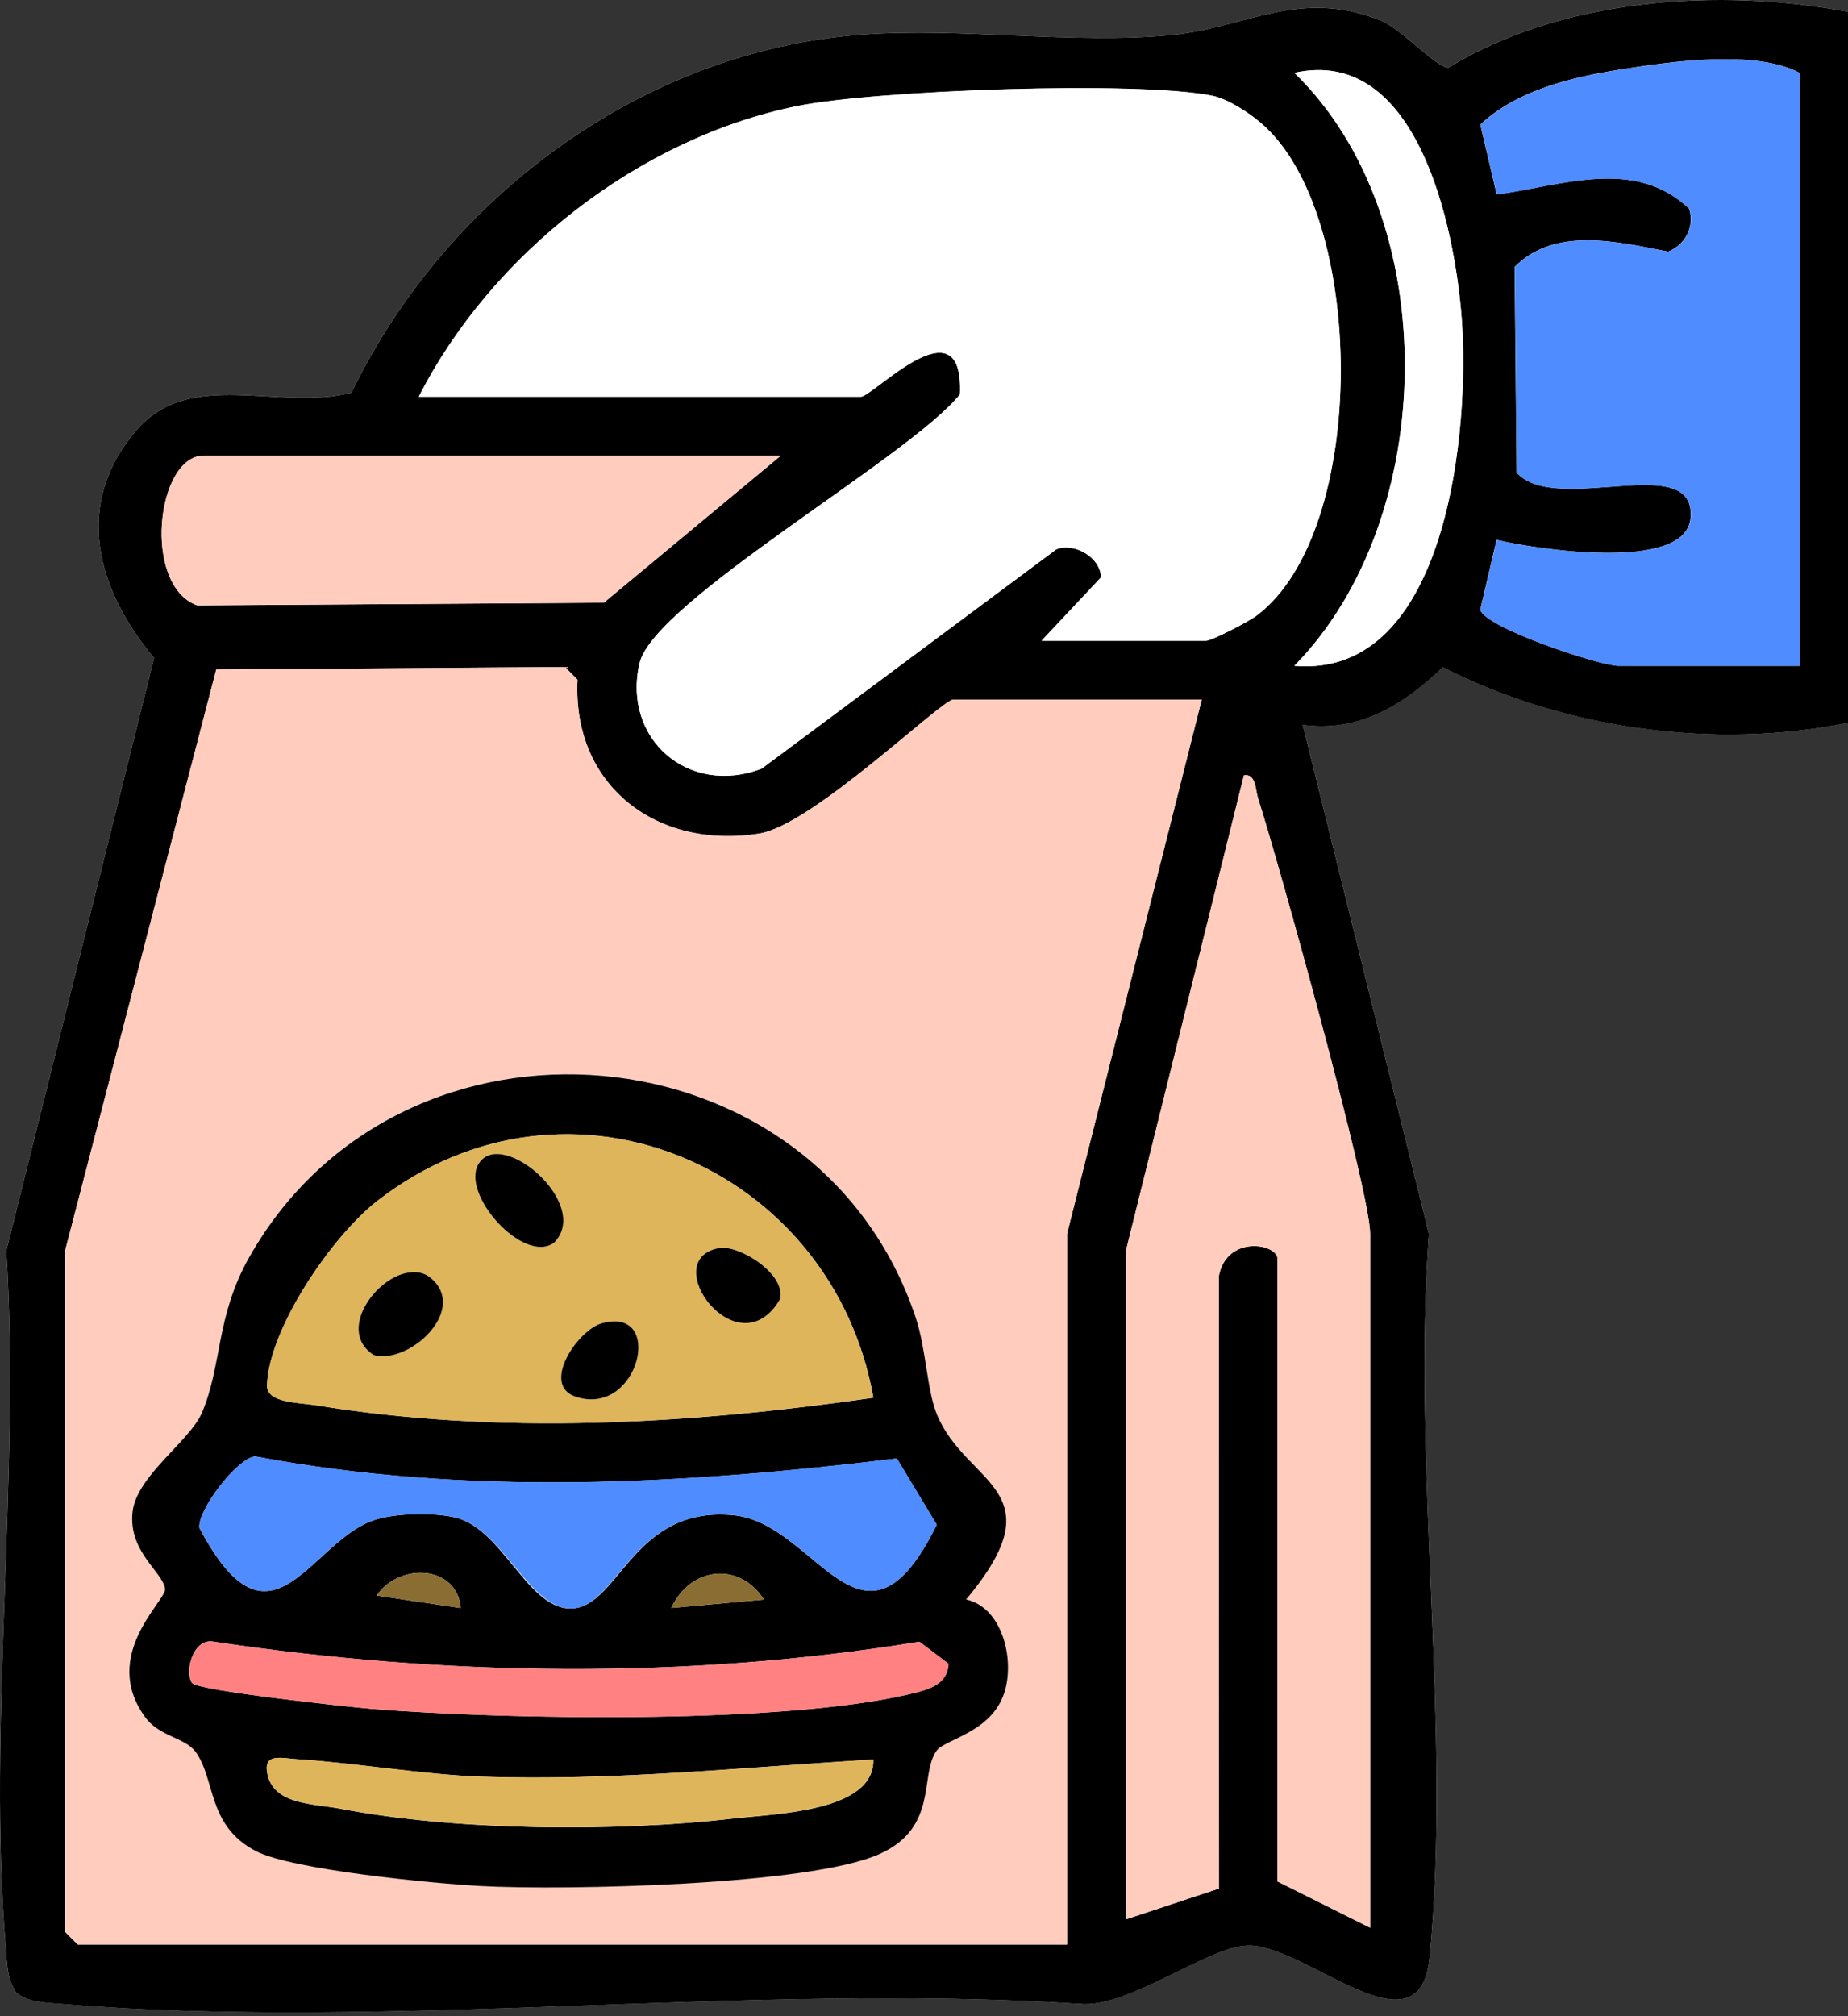 <svg width="210" height="229" viewBox="0 0 210 229" fill="none" xmlns="http://www.w3.org/2000/svg">
<rect x="0" y="0" width="210" height="229" fill="#333333" stroke="none"/>
<path d="M210 1.337C195.391 -1.386 177.605 -0.268 164.623 7.672C163.321 7.796 159.303 3.286 156.883 2.321C147.622 -1.367 141.575 3.152 133.204 3.974C121.972 5.073 109.133 3.076 97.776 3.945C72.882 5.856 50.639 22.472 39.942 44.602C31.705 46.742 21.611 41.754 15.508 48.863C8.227 57.338 11.049 66.979 17.507 74.747L0.717 142.052C2.334 167.726 -1.465 196.037 0.669 221.386C0.812 223.135 0.812 224.883 1.893 226.374C3.386 227.454 5.137 227.444 6.888 227.597C43.922 230.702 85.234 225.16 122.728 227.597C128.258 228.103 137.251 221.071 141.805 220.966C148.301 220.823 161.303 233.875 162.451 222.351C165.015 196.515 160.423 166.426 162.384 140.131L148.043 82.324C154.462 83.222 159.552 79.983 163.962 75.779C177.778 82.811 194.807 85.153 210 82.095V1.337Z" fill="white"/>
<path d="M210 1.337V82.105C194.807 85.162 177.778 82.831 163.962 75.789C159.562 80.002 154.462 83.232 148.043 82.334L162.384 140.141C160.423 166.436 165.015 196.524 162.451 222.361C161.303 233.884 148.301 220.823 141.805 220.975C137.251 221.081 128.258 228.113 122.728 227.607C85.234 225.17 43.922 230.712 6.888 227.607C5.137 227.463 3.386 227.463 1.893 226.383C0.812 224.893 0.822 223.144 0.669 221.396C-1.465 196.037 2.334 167.736 0.717 142.061L17.507 74.747C11.049 66.979 8.227 57.338 15.508 48.863C21.611 41.754 31.705 46.751 39.942 44.602C50.639 22.472 72.892 5.856 97.776 3.945C109.133 3.076 121.962 5.073 133.204 3.974C141.566 3.152 147.622 -1.367 156.883 2.321C159.303 3.286 163.321 7.806 164.623 7.672C177.615 -0.268 195.391 -1.386 210 1.337ZM204.489 75.636V8.274C199.466 5.608 189.832 6.984 184.035 7.911C178.552 8.79 172.401 10.242 168.22 14.15L170.076 22.09C177.462 21.096 185.757 17.819 191.947 23.705C192.597 25.74 191.497 27.842 189.545 28.578C183.843 27.46 176.668 25.702 172.114 30.326L172.343 53.679C176.821 58.676 192.836 51.013 192.1 58.877C191.516 65.106 174.085 62.288 170.066 61.323L168.21 69.263C168.813 71.326 181.824 75.626 183.901 75.626H204.47L204.489 75.636ZM147.086 75.626C164.575 77.107 167.053 48.471 166.096 36.107C165.311 25.893 161.111 5.159 147.086 8.274C164.116 24.756 163.522 58.924 147.086 75.626ZM118.384 72.769H137.04C137.691 72.769 141.9 70.581 142.79 69.912C155.582 60.329 155.333 24.24 143.288 13.969C141.891 12.774 139.547 11.236 137.777 10.873C129.291 9.143 99.498 10.232 90.591 12.038C72.634 15.679 55.853 28.836 47.587 45.051H97.815C99.202 45.051 109.554 33.995 109.085 44.783C103.478 51.844 74.26 68.307 72.662 75.349C70.701 83.949 78.25 90.465 86.544 87.293L120.03 62.383C122.115 61.552 125.119 63.367 125.1 65.584L118.375 72.75L118.384 72.769ZM88.726 51.748H23.19C17.737 51.748 16.158 66.52 22.415 68.766L68.615 68.46L88.726 51.758V51.748ZM136.562 79.458H108.339C106.99 79.458 92.38 93.704 86.276 94.679C74.643 96.532 65.018 89.251 65.63 77.203L64.205 75.76L24.577 76.047L7.404 142.042V219.437L8.839 220.87H121.254V140.131L136.562 79.458ZM155.696 218.959V140.131C155.696 135.316 145.201 97.641 142.972 90.723C142.647 89.72 142.733 87.837 141.355 88.067L127.951 142.042V218.004L138.523 214.507L138.504 144.938C139.394 140.236 145.172 141.24 145.172 142.998V213.704L155.696 218.959Z" fill="black"/>
<path d="M136.562 79.458L121.254 140.132V220.871H8.839L7.404 219.437V142.043L24.568 76.056L64.195 75.77L65.621 77.213C65.018 89.252 74.633 96.542 86.267 94.689C92.371 93.714 106.98 79.468 108.329 79.468H136.552L136.562 79.458ZM109.773 181.667C120.317 169.112 109.773 168.701 106.463 160.627C105.334 157.875 105.239 153.164 104.062 149.648C92.906 116.216 45.606 112.098 28.289 142.836C24.51 149.543 25.247 154.989 22.951 160.436C21.583 163.675 15.479 167.64 15.058 171.749C14.599 176.259 18.445 178.456 18.76 180.434C18.961 181.724 11.307 187.944 16.512 195.044C18.11 197.222 21.009 197.346 22.195 198.923C24.51 202 23.487 207.322 29.055 210.226C33.169 212.367 49.423 213.924 54.724 214.211C64.128 214.708 91.959 214.153 99.948 210.57C106.664 207.561 104.473 201.656 106.406 198.866C107.353 197.499 112.644 196.821 114.127 192.244C115.351 188.46 113.897 182.546 109.773 181.648V181.667Z" fill="#FFCCBD"/>
<path d="M118.384 72.769L125.11 65.603C125.12 63.387 122.125 61.571 120.039 62.402L86.554 87.312C78.259 90.484 70.711 83.968 72.672 75.368C74.27 68.326 103.488 51.863 109.094 44.802C109.554 34.015 99.212 45.07 97.824 45.07H47.596C55.862 28.855 72.643 15.698 90.601 12.058C99.508 10.252 129.3 9.163 137.787 10.892C139.566 11.255 141.9 12.793 143.297 13.988C155.342 24.25 155.591 60.339 142.8 69.932C141.91 70.601 137.7 72.789 137.05 72.789H118.394L118.384 72.769Z" fill="white"/>
<path d="M155.696 218.96L145.172 213.705V142.998C145.172 141.24 139.394 140.227 138.504 144.938L138.523 214.507L127.951 218.004V142.043L141.355 88.067C142.733 87.838 142.646 89.72 142.972 90.723C145.201 97.641 155.696 135.316 155.696 140.132V218.96Z" fill="#FFCCBD"/>
<path d="M204.489 75.636H183.92C181.843 75.636 168.822 71.346 168.229 69.272L170.085 61.332C174.104 62.297 191.535 65.116 192.119 58.886C192.846 51.023 176.84 58.686 172.362 53.688L172.133 30.336C176.687 25.712 183.862 27.46 189.564 28.588C191.516 27.861 192.616 25.75 191.966 23.715C185.776 17.819 177.481 21.106 170.095 22.1L168.239 14.16C172.41 10.252 178.571 8.799 184.053 7.92C189.851 6.994 199.476 5.618 204.508 8.283V75.645L204.489 75.636Z" fill="#4E8CFF"/>
<path d="M88.725 51.749L68.615 68.451L22.415 68.757C16.148 66.511 17.727 51.739 23.19 51.739H88.725V51.749Z" fill="#FFCCBD"/>
<path d="M147.086 75.626C163.532 58.915 164.125 24.746 147.086 8.274C161.102 5.159 165.311 25.902 166.096 36.107C167.053 48.471 164.575 77.117 147.086 75.626Z" fill="white"/>
<path d="M109.774 181.667C113.897 182.565 115.351 188.479 114.127 192.263C112.644 196.84 107.353 197.518 106.406 198.884C104.473 201.665 106.664 207.57 99.948 210.589C91.95 214.172 64.128 214.727 54.724 214.23C49.423 213.953 33.159 212.395 29.055 210.245C23.487 207.341 24.51 202.019 22.195 198.942C21.009 197.365 18.11 197.241 16.512 195.063C11.317 187.963 18.971 181.743 18.76 180.453C18.445 178.475 14.599 176.278 15.058 171.768C15.479 167.65 21.573 163.694 22.951 160.455C25.256 155.018 24.51 149.572 28.289 142.855C45.616 112.116 92.906 116.235 104.062 149.667C105.239 153.183 105.334 157.894 106.463 160.646C109.774 168.71 120.317 169.121 109.774 181.686V181.667ZM99.25 158.763C94.609 132.593 64.683 119.502 42.889 136.395C37.809 140.332 30.557 150.842 30.346 157.349C30.279 159.375 34.02 159.308 35.761 159.595C56.781 163.044 78.297 161.764 99.259 158.763H99.25ZM101.928 165.662C77.675 168.615 53.164 169.99 28.978 165.423C26.864 165.691 22.444 171.567 22.654 173.526C30.872 189.158 35.273 174.806 42.755 172.58C45.156 171.863 49.261 171.796 51.691 172.351C57.24 173.621 60.072 183.234 65.248 182.679C70.424 182.125 72.136 170.927 83.473 172.121C92.83 173.105 98.082 190.209 106.444 173.182L101.919 165.672L101.928 165.662ZM52.361 182.651C51.911 177.663 45.3 177.52 42.803 181.227L52.361 182.651ZM86.812 181.686C83.99 177.281 78.383 178.007 76.288 182.641L86.812 181.686ZM21.841 191.164C22.415 192.024 39.665 193.887 42.325 194.107C57.508 195.34 90.323 195.922 104.445 192.148C106.1 191.709 107.688 190.983 107.784 188.976L104.473 186.473C78.001 190.791 50.619 190.428 24.118 186.444C21.927 186.176 20.951 189.846 21.822 191.164H21.841ZM99.24 199.859C84.392 200.738 69.639 202.315 54.714 201.808C48.103 201.579 40.401 200.241 33.733 199.821C32.078 199.716 29.983 199.095 30.346 201.302C30.959 205.028 35.589 204.847 38.651 205.439C51.968 207.99 69.974 208.095 83.454 206.548C88.228 206.003 99.393 205.764 99.24 199.869V199.859Z" fill="black"/>
<path d="M99.25 158.763C78.297 161.764 56.771 163.044 35.752 159.595C34.011 159.308 30.27 159.384 30.337 157.349C30.547 150.833 37.799 140.332 42.88 136.395C64.674 119.502 94.609 132.592 99.24 158.763H99.25ZM54.418 132.143C52.227 135.564 59.498 143.657 62.961 141.154C67.276 136.816 57.049 128.035 54.418 132.143ZM81.675 141.765C74.604 143.103 83.846 155.658 88.63 147.594C89.386 144.718 83.961 141.335 81.675 141.765ZM46.371 144.555C42.64 145.119 38.268 151.196 42.459 153.909C46.276 154.98 52.504 149.447 49.586 145.797C48.677 144.718 47.797 144.335 46.371 144.555ZM68.347 150.317C65.611 151.11 61.421 157.321 65.42 158.649C72.653 161.047 75.619 148.215 68.347 150.317Z" fill="#DFB55B"/>
<path d="M101.928 165.662L106.454 173.172C98.092 190.209 92.839 173.096 83.483 172.112C72.136 170.927 70.27 182.144 65.257 182.67C60.244 183.195 57.249 173.602 51.7 172.341C49.28 171.787 45.166 171.863 42.764 172.57C35.273 174.797 30.882 189.148 22.664 173.516C22.453 171.558 26.873 165.681 28.988 165.414C53.174 169.981 77.685 168.605 101.938 165.653L101.928 165.662Z" fill="#4E8CFF"/>
<path d="M21.841 191.164C20.961 189.836 21.947 186.176 24.137 186.444C50.639 190.428 78.02 190.791 104.493 186.473L107.803 188.976C107.707 190.983 106.109 191.709 104.464 192.148C90.343 195.922 57.517 195.34 42.344 194.107C39.675 193.887 22.425 192.024 21.86 191.164H21.841Z" fill="#FF8181"/>
<path d="M99.24 199.859C99.383 205.745 88.228 205.984 83.454 206.538C69.974 208.086 51.968 207.991 38.651 205.43C35.589 204.847 30.959 205.028 30.346 201.293C29.983 199.085 32.088 199.716 33.733 199.812C40.401 200.222 48.103 201.57 54.714 201.799C69.639 202.315 84.392 200.738 99.24 199.85V199.859Z" fill="#DFB55B"/>
<path d="M86.812 181.686L76.288 182.641C78.383 178.007 83.99 177.281 86.812 181.686Z" fill="#896D32"/>
<path d="M52.361 182.651L42.803 181.227C45.3 177.52 51.911 177.663 52.361 182.651Z" fill="#896D32"/>
<path d="M54.417 132.144C57.048 128.035 67.276 136.816 62.961 141.154C59.498 143.657 52.227 135.564 54.417 132.144Z" fill="black"/>
<path d="M46.371 144.555C47.797 144.345 48.677 144.718 49.586 145.797C52.504 149.447 46.276 154.98 42.458 153.91C38.268 151.196 42.64 145.119 46.371 144.555Z" fill="black"/>
<path d="M81.675 141.766C83.961 141.336 89.386 144.718 88.63 147.594C83.846 155.668 74.614 143.103 81.675 141.766Z" fill="black"/>
<path d="M68.347 150.317C75.628 148.215 72.653 161.048 65.42 158.649C61.421 157.321 65.611 151.111 68.347 150.317Z" fill="black"/>
</svg>
